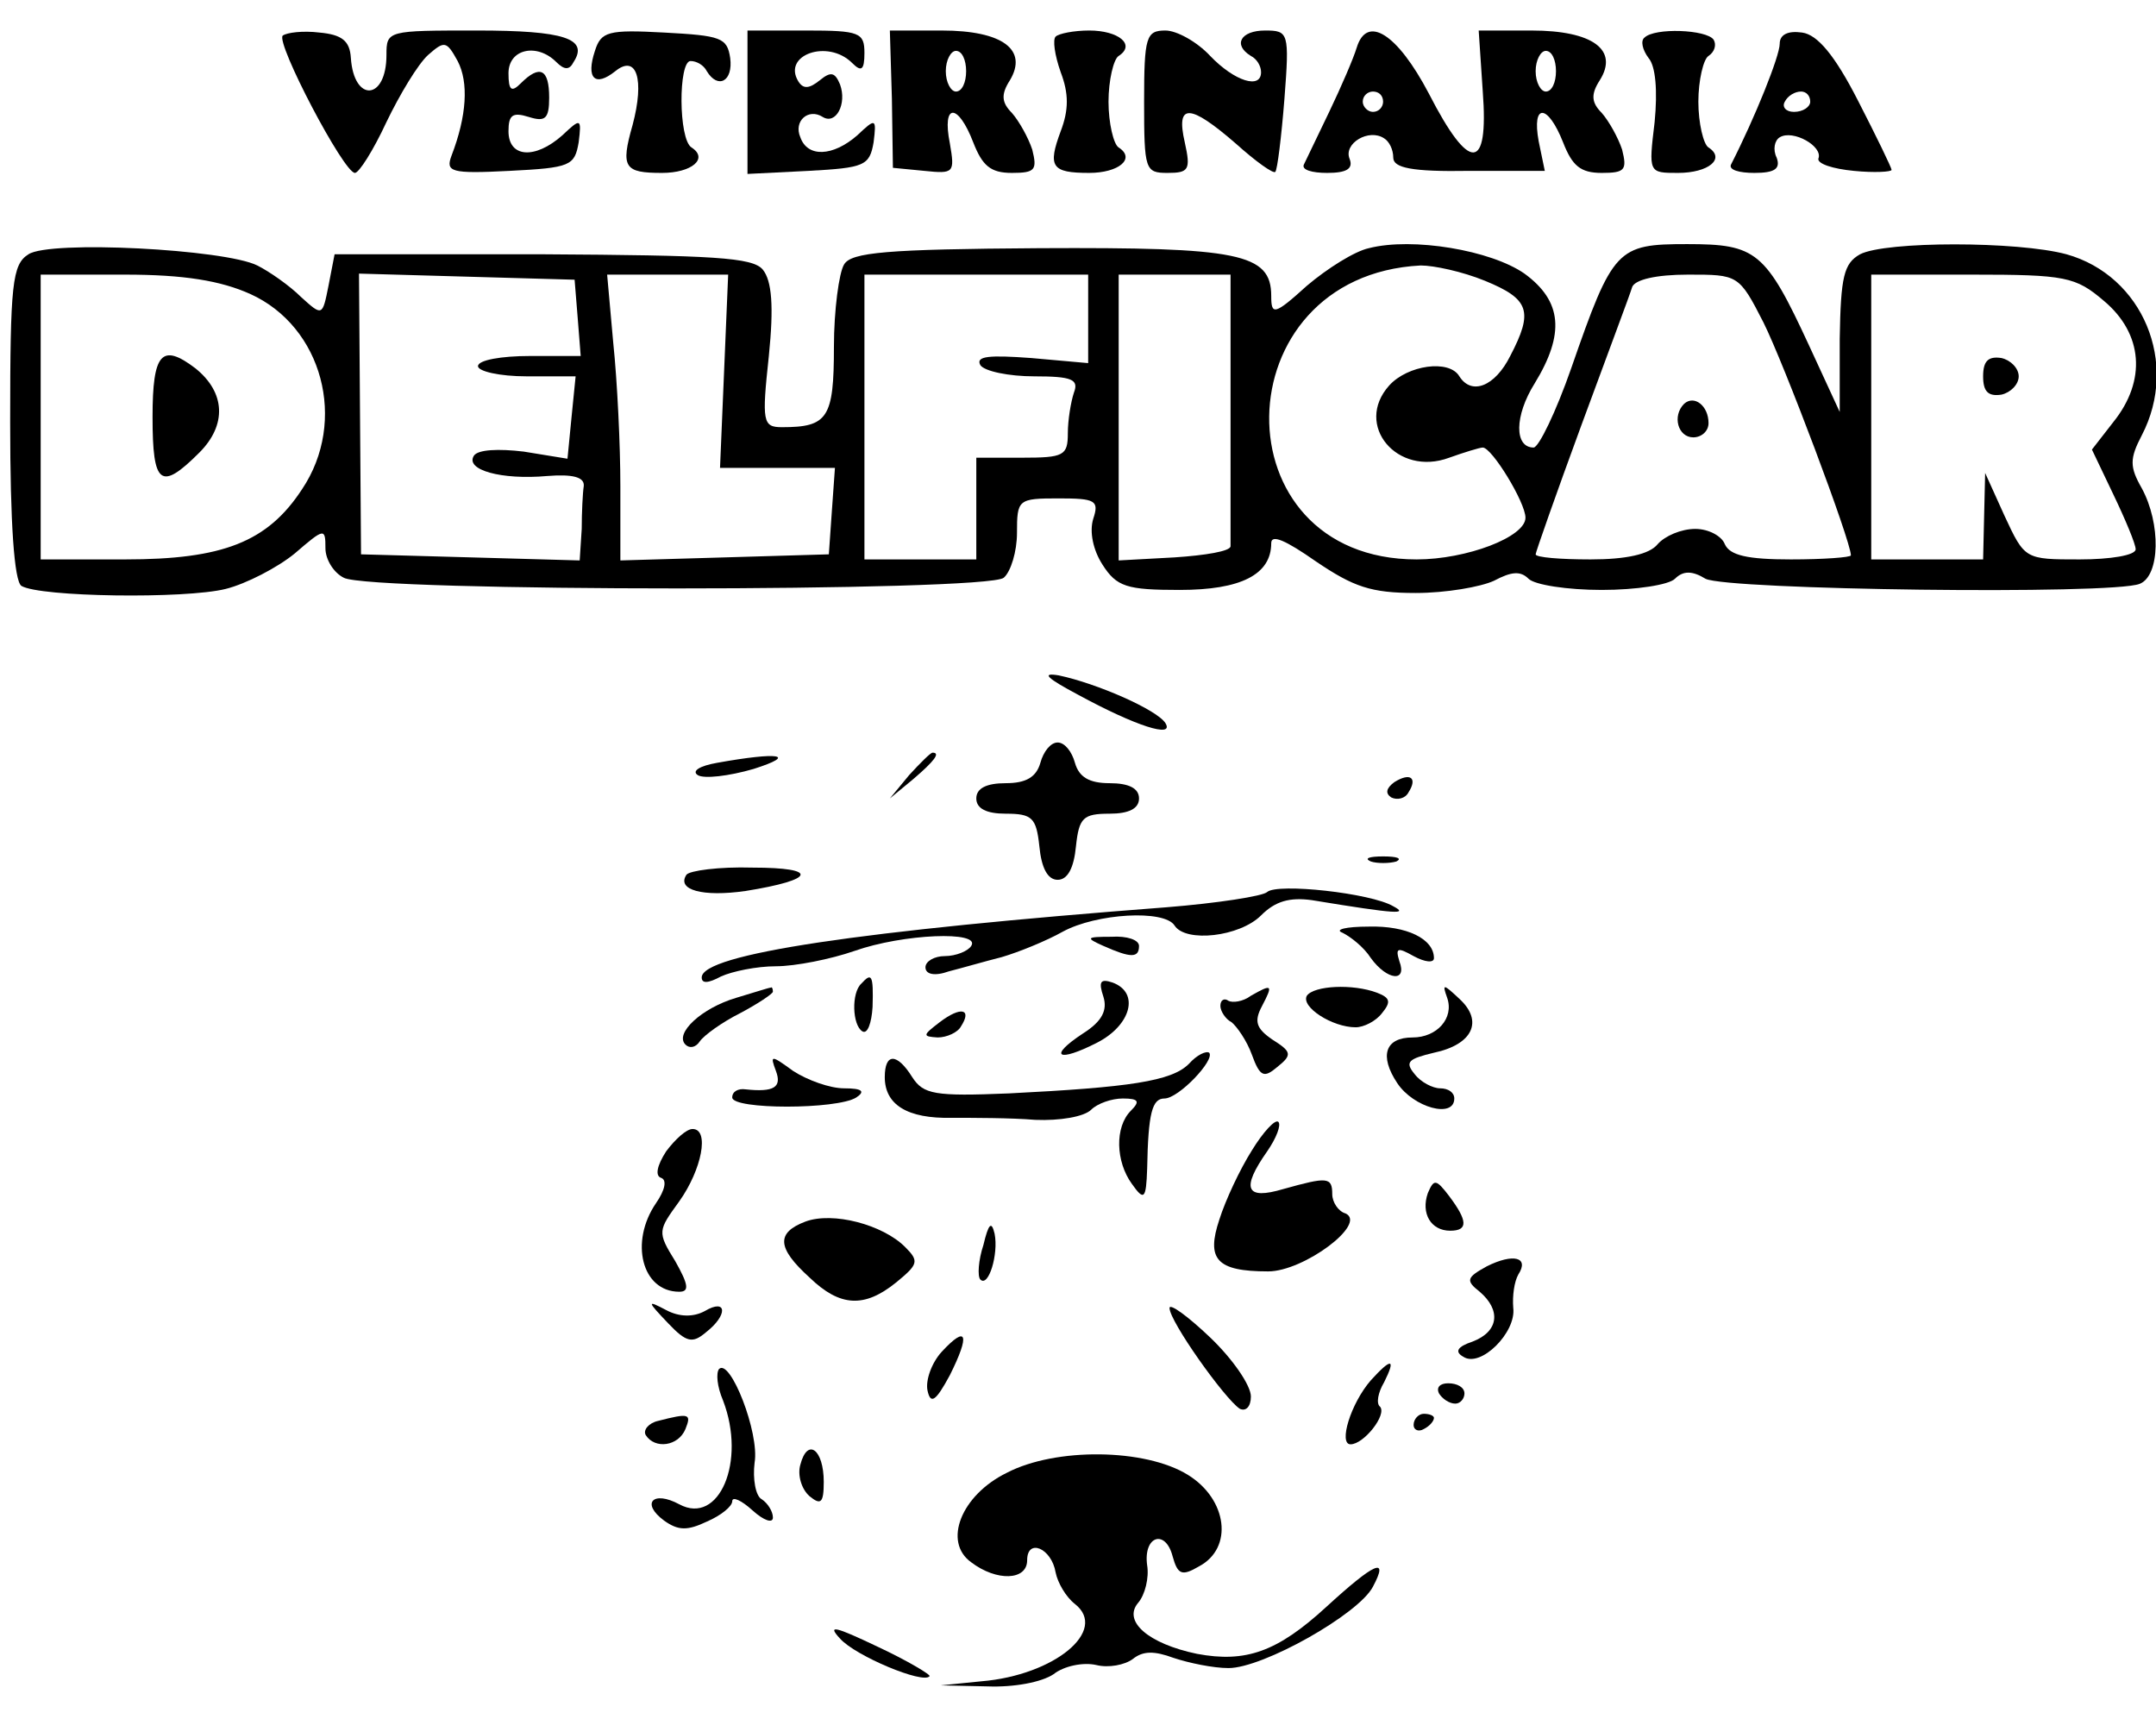 <?xml version="1.0" standalone="no"?>
<!DOCTYPE svg PUBLIC "-//W3C//DTD SVG 20010904//EN"
 "http://www.w3.org/TR/2001/REC-SVG-20010904/DTD/svg10.dtd">
<svg version="1.0" xmlns="http://www.w3.org/2000/svg"
 width="212pt" height="169pt" viewBox="0 0 212 169"
 preserveAspectRatio="xMidYMid meet">

<g transform="translate(0,169) scale(0.1,-0.1)"
fill="#000000" stroke="none">
<path d="M278 1655 c-7 -7 60 -135 71 -135 4 0 18 22 31 50 13 27 31 57 41 66
16 14 18 14 29 -6 11 -21 9 -54 -6 -93 -6 -16 -1 -18 57 -15 60 3 64 5 68 28
3 24 2 24 -16 7 -27 -24 -53 -22 -53 4 0 16 4 19 20 14 16 -5 20 -2 20 19 0
28 -9 33 -28 14 -9 -9 -12 -7 -12 10 0 24 28 30 47 11 8 -8 13 -8 17 0 15 23
-9 31 -95 31 -88 0 -89 0 -89 -24 0 -45 -32 -47 -35 -3 -1 17 -9 23 -31 25
-16 2 -32 0 -36 -3z"/>
<path d="M585 1640 c-9 -27 0 -36 20 -20 21 17 29 -8 17 -53 -12 -42 -8 -47
29 -47 29 0 46 14 29 25 -13 8 -13 85 -1 85 6 0 13 -4 16 -10 11 -18 26 -10
23 13 -3 20 -9 22 -65 25 -55 3 -62 1 -68 -18z"/>
<path d="M735 1590 l0 -71 60 3 c55 3 60 5 64 28 3 24 2 24 -16 7 -24 -21 -49
-22 -56 -2 -7 16 8 29 22 20 13 -8 24 13 17 32 -5 12 -9 13 -20 4 -10 -8 -16
-9 -21 -1 -16 26 29 42 53 18 9 -9 12 -7 12 10 0 20 -5 22 -57 22 l-58 0 0
-70z"/>
<path d="M877 1593 l1 -68 31 -3 c29 -3 30 -2 25 27 -8 40 8 40 23 1 9 -23 17
-30 38 -30 23 0 25 3 20 23 -4 12 -13 28 -20 36 -10 10 -11 18 -2 32 18 30 -7
49 -67 49 l-51 0 2 -67z m73 27 c0 -11 -4 -20 -10 -20 -5 0 -10 9 -10 20 0 11
5 20 10 20 6 0 10 -9 10 -20z"/>
<path d="M1038 1654 c-3 -3 -1 -18 5 -35 8 -21 8 -37 0 -58 -13 -35 -9 -41 28
-41 29 0 46 14 29 25 -5 3 -10 24 -10 45 0 21 5 42 10 45 17 11 0 25 -29 25
-15 0 -30 -3 -33 -6z"/>
<path d="M1125 1590 c0 -67 1 -70 23 -70 21 0 23 3 17 30 -9 39 5 38 50 -1 20
-18 37 -30 39 -28 2 2 6 34 9 72 5 65 4 67 -19 67 -24 0 -32 -14 -14 -25 6 -3
10 -10 10 -16 0 -17 -26 -9 -50 16 -13 14 -33 25 -44 25 -19 0 -21 -6 -21 -70z"/>
<path d="M1334 1643 c-3 -10 -15 -38 -27 -63 -12 -25 -23 -48 -25 -52 -2 -5 8
-8 23 -8 19 0 26 4 22 14 -6 15 19 30 34 20 5 -3 9 -11 9 -19 0 -10 18 -14 75
-13 l74 0 -6 29 c-7 38 9 37 24 -1 9 -23 17 -30 38 -30 23 0 25 3 20 23 -4 12
-13 28 -20 36 -10 10 -11 18 -2 32 19 30 -7 49 -67 49 l-52 0 4 -60 c6 -79
-13 -80 -53 -2 -31 59 -61 78 -71 45z m196 -23 c0 -11 -4 -20 -10 -20 -5 0
-10 9 -10 20 0 11 5 20 10 20 6 0 10 -9 10 -20z m-170 -30 c0 -5 -4 -10 -10
-10 -5 0 -10 5 -10 10 0 6 5 10 10 10 6 0 10 -4 10 -10z"/>
<path d="M1617 1653 c-4 -3 -2 -12 4 -20 7 -8 9 -32 6 -63 -6 -50 -6 -50 23
-50 30 0 47 14 30 25 -5 3 -10 24 -10 45 0 21 5 42 10 45 6 4 8 11 5 16 -7 10
-58 12 -68 2z"/>
<path d="M1750 1647 c0 -12 -24 -72 -48 -119 -2 -5 8 -8 23 -8 20 0 26 4 22
15 -4 8 -2 17 3 20 13 8 43 -9 38 -21 -1 -5 14 -10 35 -12 20 -2 37 -1 37 1 0
2 -15 33 -33 68 -23 45 -40 65 -55 67 -14 2 -22 -2 -22 -11z m30 -57 c0 -5 -7
-10 -16 -10 -8 0 -12 5 -9 10 3 6 10 10 16 10 5 0 9 -4 9 -10z"/>
<path d="M28 1440 c-16 -10 -18 -29 -18 -165 0 -100 4 -156 11 -161 18 -11
161 -13 201 -3 20 5 51 21 68 35 29 25 30 25 30 5 0 -11 8 -24 18 -29 25 -14
633 -14 649 0 7 6 13 26 13 44 0 33 1 34 41 34 36 0 40 -2 34 -20 -4 -13 0
-31 9 -45 14 -22 24 -25 76 -25 60 0 90 15 90 46 0 9 14 3 44 -18 37 -25 54
-31 98 -31 30 0 64 6 77 12 17 9 26 10 34 2 6 -6 38 -11 72 -11 34 0 66 5 72
11 8 8 17 8 30 0 21 -11 400 -16 427 -5 20 8 21 59 2 94 -12 21 -12 29 0 52
37 71 1 157 -74 178 -48 13 -178 13 -203 0 -16 -9 -19 -22 -20 -83 l0 -72 -30
65 c-43 93 -52 100 -120 100 -69 0 -73 -4 -114 -122 -15 -43 -32 -78 -37 -78
-19 0 -19 31 1 63 30 49 27 81 -10 108 -33 23 -110 36 -153 25 -14 -3 -41 -20
-61 -37 -32 -29 -35 -29 -35 -10 0 42 -32 48 -228 47 -150 -1 -185 -4 -192
-16 -5 -8 -10 -45 -10 -81 0 -70 -6 -79 -51 -79 -19 0 -20 5 -13 70 5 49 3 74
-6 85 -10 12 -49 14 -216 15 l-205 0 -6 -31 c-6 -30 -6 -30 -27 -11 -11 11
-31 25 -43 31 -32 16 -204 25 -225 11z m1432 -26 c44 -18 48 -30 25 -74 -15
-30 -38 -39 -50 -20 -10 17 -51 11 -69 -9 -35 -39 8 -90 59 -71 14 5 30 10 33
10 9 0 42 -54 42 -69 0 -19 -58 -41 -107 -41 -196 0 -192 279 4 289 13 0 41
-6 63 -15z m-1214 -13 c71 -32 96 -125 51 -192 -34 -52 -78 -69 -174 -69 l-83
0 0 140 0 140 83 0 c58 0 94 -6 123 -19z m322 -23 l3 -38 -50 0 c-28 0 -51 -4
-51 -10 0 -5 21 -10 48 -10 l48 0 -4 -40 -4 -41 -43 7 c-25 3 -45 2 -49 -4 -9
-14 27 -24 72 -20 25 2 37 -1 36 -10 -1 -6 -2 -26 -2 -42 l-2 -31 -107 3 -108
3 -1 138 -1 138 106 -3 106 -3 3 -37z m144 -53 l-4 -95 56 0 57 0 -3 -42 -3
-43 -102 -3 -103 -3 0 73 c0 40 -3 103 -7 141 l-6 67 60 0 59 0 -4 -95z m358
52 l0 -44 -56 5 c-41 3 -55 2 -50 -7 4 -6 28 -11 53 -11 37 0 44 -3 39 -16 -3
-9 -6 -27 -6 -40 0 -22 -4 -24 -45 -24 l-45 0 0 -50 0 -50 -55 0 -55 0 0 140
0 140 110 0 110 0 0 -43z m140 -87 c0 -71 0 -133 0 -137 0 -5 -25 -9 -55 -11
l-55 -3 0 141 0 140 55 0 55 0 0 -130z m524 83 c20 -40 86 -215 86 -229 0 -2
-27 -4 -59 -4 -43 0 -60 4 -65 15 -3 8 -16 15 -29 15 -14 0 -30 -7 -37 -15 -8
-10 -31 -15 -66 -15 -30 0 -54 2 -54 5 0 2 20 59 45 127 25 68 48 129 50 136
3 7 23 12 55 12 49 0 50 0 74 -47z m335 21 c38 -32 42 -78 9 -119 l-21 -27 21
-44 c12 -25 22 -49 22 -54 0 -6 -25 -10 -55 -10 -54 0 -54 0 -74 43 l-19 42
-1 -42 -1 -43 -55 0 -55 0 0 140 0 140 99 0 c92 0 102 -2 130 -26z"/>
<path d="M150 1280 c0 -67 8 -73 46 -35 27 27 26 59 -4 83 -33 25 -42 15 -42
-48z"/>
<path d="M1656 1293 c-12 -12 -6 -33 9 -33 8 0 15 6 15 14 0 17 -14 28 -24 19z"/>
<path d="M1950 1320 c0 -15 5 -20 18 -18 9 2 17 10 17 18 0 8 -8 16 -17 18
-13 2 -18 -3 -18 -18z"/>
<path d="M1060 1007 c57 -31 95 -43 86 -28 -8 13 -67 39 -105 47 -18 3 -11 -3
19 -19z"/>
<path d="M1023 940 c-4 -14 -14 -20 -34 -20 -19 0 -29 -5 -29 -15 0 -10 10
-15 29 -15 26 0 30 -4 33 -32 2 -21 8 -33 18 -33 10 0 16 12 18 33 3 28 7 32
33 32 19 0 29 5 29 15 0 10 -10 15 -29 15 -20 0 -30 6 -34 20 -3 11 -10 20
-17 20 -7 0 -14 -9 -17 -20z"/>
<path d="M705 940 c-17 -3 -25 -8 -19 -12 6 -4 31 -1 55 6 44 14 25 17 -36 6z"/>
<path d="M894 928 l-19 -23 23 19 c21 18 27 26 19 26 -2 0 -12 -10 -23 -22z"/>
<path d="M1371 921 c-8 -6 -9 -11 -3 -15 6 -3 14 -1 17 5 9 14 2 20 -14 10z"/>
<path d="M1348 843 c6 -2 18 -2 25 0 6 3 1 5 -13 5 -14 0 -19 -2 -12 -5z"/>
<path d="M675 830 c-10 -15 16 -22 58 -16 69 11 73 23 7 23 -33 1 -62 -3 -65
-7z"/>
<path d="M1246 813 c-4 -4 -49 -11 -99 -15 -301 -23 -457 -46 -457 -69 0 -6 6
-6 19 1 11 5 35 10 54 10 19 0 54 7 77 15 48 17 125 20 115 5 -3 -5 -15 -10
-26 -10 -10 0 -19 -5 -19 -11 0 -7 9 -9 23 -4 12 3 36 10 52 14 17 5 44 16 60
25 33 18 100 22 110 6 11 -17 64 -11 85 10 14 14 28 18 50 15 85 -14 95 -14
80 -6 -22 13 -114 23 -124 14z"/>
<path d="M1320 773 c8 -4 21 -14 28 -25 16 -22 36 -24 28 -3 -4 13 -2 14 14 5
11 -6 20 -7 20 -2 0 19 -27 32 -64 31 -23 0 -34 -3 -26 -6z"/>
<path d="M1085 760 c27 -12 35 -12 35 0 0 6 -12 10 -27 9 -25 0 -26 -1 -8 -9z"/>
<path d="M847 723 c-10 -9 -9 -41 1 -47 5 -3 9 8 10 24 1 32 -1 34 -11 23z"/>
<path d="M1085 710 c4 -13 -1 -24 -20 -36 -35 -23 -25 -29 14 -9 33 17 42 49
15 59 -12 4 -14 1 -9 -14z"/>
<path d="M724 709 c-34 -10 -61 -35 -50 -46 4 -4 10 -3 14 3 4 6 22 19 40 28
17 9 32 19 32 21 0 3 -1 5 -2 4 -2 0 -17 -5 -34 -10z"/>
<path d="M1230 711 c-8 -6 -18 -7 -22 -5 -4 3 -8 1 -8 -5 0 -5 5 -13 11 -16 5
-4 15 -18 20 -32 8 -22 12 -23 25 -12 15 12 14 15 -5 27 -16 11 -18 18 -10 33
11 21 10 22 -11 10z"/>
<path d="M1285 711 c-6 -11 25 -31 48 -31 8 0 20 6 26 14 9 11 8 15 -5 20 -24
9 -62 7 -69 -3z"/>
<path d="M1423 709 c7 -20 -10 -39 -34 -39 -27 0 -33 -18 -15 -45 16 -24 56
-35 56 -15 0 6 -6 10 -14 10 -7 0 -19 6 -25 14 -10 12 -6 15 19 21 38 8 49 31
25 53 -16 15 -17 15 -12 1z"/>
<path d="M924 685 c-17 -13 -17 -14 -2 -15 9 0 20 5 23 11 11 17 0 20 -21 4z"/>
<path d="M1169 644 c-17 -17 -58 -23 -177 -29 -73 -3 -84 -1 -95 16 -15 24
-27 24 -27 0 0 -27 22 -41 66 -40 21 0 58 0 82 -2 24 -1 48 3 55 10 6 6 20 11
31 11 16 0 17 -3 8 -12 -16 -16 -15 -50 1 -72 12 -17 14 -15 15 15 1 55 5 69
17 69 14 0 50 38 44 45 -3 2 -12 -2 -20 -11z"/>
<path d="M763 637 c6 -16 -2 -21 -30 -18 -7 1 -13 -2 -13 -8 0 -12 103 -12
122 0 9 6 6 9 -12 9 -14 0 -36 8 -50 17 -22 16 -23 16 -17 0z"/>
<path d="M1231 559 c-12 -19 -26 -49 -32 -68 -13 -39 -3 -51 48 -51 35 0 98
47 76 57 -7 2 -13 11 -13 19 0 17 -5 17 -48 5 -37 -11 -42 0 -16 37 9 13 14
26 11 29 -3 3 -15 -10 -26 -28z"/>
<path d="M655 558 c-9 -14 -11 -24 -5 -26 6 -2 4 -12 -5 -25 -26 -38 -14 -87
23 -87 10 0 9 7 -4 30 -18 29 -17 30 4 59 22 31 30 71 13 71 -6 0 -17 -10 -26
-22z"/>
<path d="M1404 517 c-7 -20 3 -37 22 -37 18 0 17 10 -1 34 -13 17 -15 17 -21
3z"/>
<path d="M792 489 c-29 -11 -28 -26 4 -55 30 -29 54 -30 85 -5 22 18 23 21 9
35 -22 22 -71 35 -98 25z"/>
<path d="M967 466 c-5 -15 -6 -31 -3 -34 8 -8 18 25 14 45 -3 13 -6 10 -11
-11z"/>
<path d="M1462 445 c-20 -11 -21 -14 -7 -25 21 -18 19 -39 -7 -49 -15 -5 -18
-10 -9 -15 17 -11 52 24 49 48 -1 12 1 26 5 33 11 17 -5 21 -31 8z"/>
<path d="M657 389 c18 -19 24 -20 37 -9 22 17 21 34 -1 21 -11 -6 -25 -6 -38
1 -19 10 -19 9 2 -13z"/>
<path d="M1150 404 c0 -13 54 -89 69 -99 6 -3 11 2 11 12 0 11 -18 37 -40 58
-22 21 -40 34 -40 29z"/>
<path d="M926 361 c-10 -11 -16 -28 -14 -38 3 -14 8 -11 22 15 20 40 17 50 -8
23z"/>
<path d="M707 344 c-3 -4 -2 -17 4 -31 23 -60 -4 -123 -43 -102 -26 14 -38 1
-15 -16 14 -10 23 -10 42 -1 14 6 25 15 25 20 0 5 9 1 20 -9 11 -10 20 -13 20
-7 0 6 -5 14 -11 18 -6 3 -9 20 -7 36 5 29 -24 103 -35 92z"/>
<path d="M1348 333 c-20 -23 -32 -63 -20 -63 13 0 36 29 29 37 -4 3 -2 14 4
24 12 24 7 24 -13 2z"/>
<path d="M1415 320 c3 -5 10 -10 16 -10 5 0 9 5 9 10 0 6 -7 10 -16 10 -8 0
-12 -4 -9 -10z"/>
<path d="M647 293 c-9 -2 -15 -9 -12 -14 9 -14 32 -11 39 6 6 15 4 16 -27 8z"/>
<path d="M1390 289 c0 -5 5 -7 10 -4 6 3 10 8 10 11 0 2 -4 4 -10 4 -5 0 -10
-5 -10 -11z"/>
<path d="M787 250 c-3 -10 1 -24 9 -31 11 -9 14 -7 14 14 0 32 -16 44 -23 17z"/>
<path d="M990 242 c-45 -22 -63 -68 -35 -88 25 -19 55 -18 55 2 0 22 24 12 28
-12 2 -10 10 -24 19 -31 33 -26 -20 -70 -92 -76 l-40 -4 46 -1 c26 -1 53 4 65
12 10 8 29 12 42 9 12 -3 28 0 36 6 10 8 21 8 40 1 15 -5 39 -10 54 -10 34 0
128 53 142 80 16 30 2 24 -46 -20 -48 -44 -79 -55 -127 -46 -48 10 -73 32 -58
50 7 8 11 25 9 37 -4 29 18 36 25 9 5 -18 9 -20 26 -10 34 18 28 66 -11 90
-42 26 -130 27 -178 2z"/>
<path d="M826 79 c15 -17 82 -45 88 -37 2 1 -21 15 -51 29 -42 20 -50 22 -37
8z"/>
</g>
</svg>

